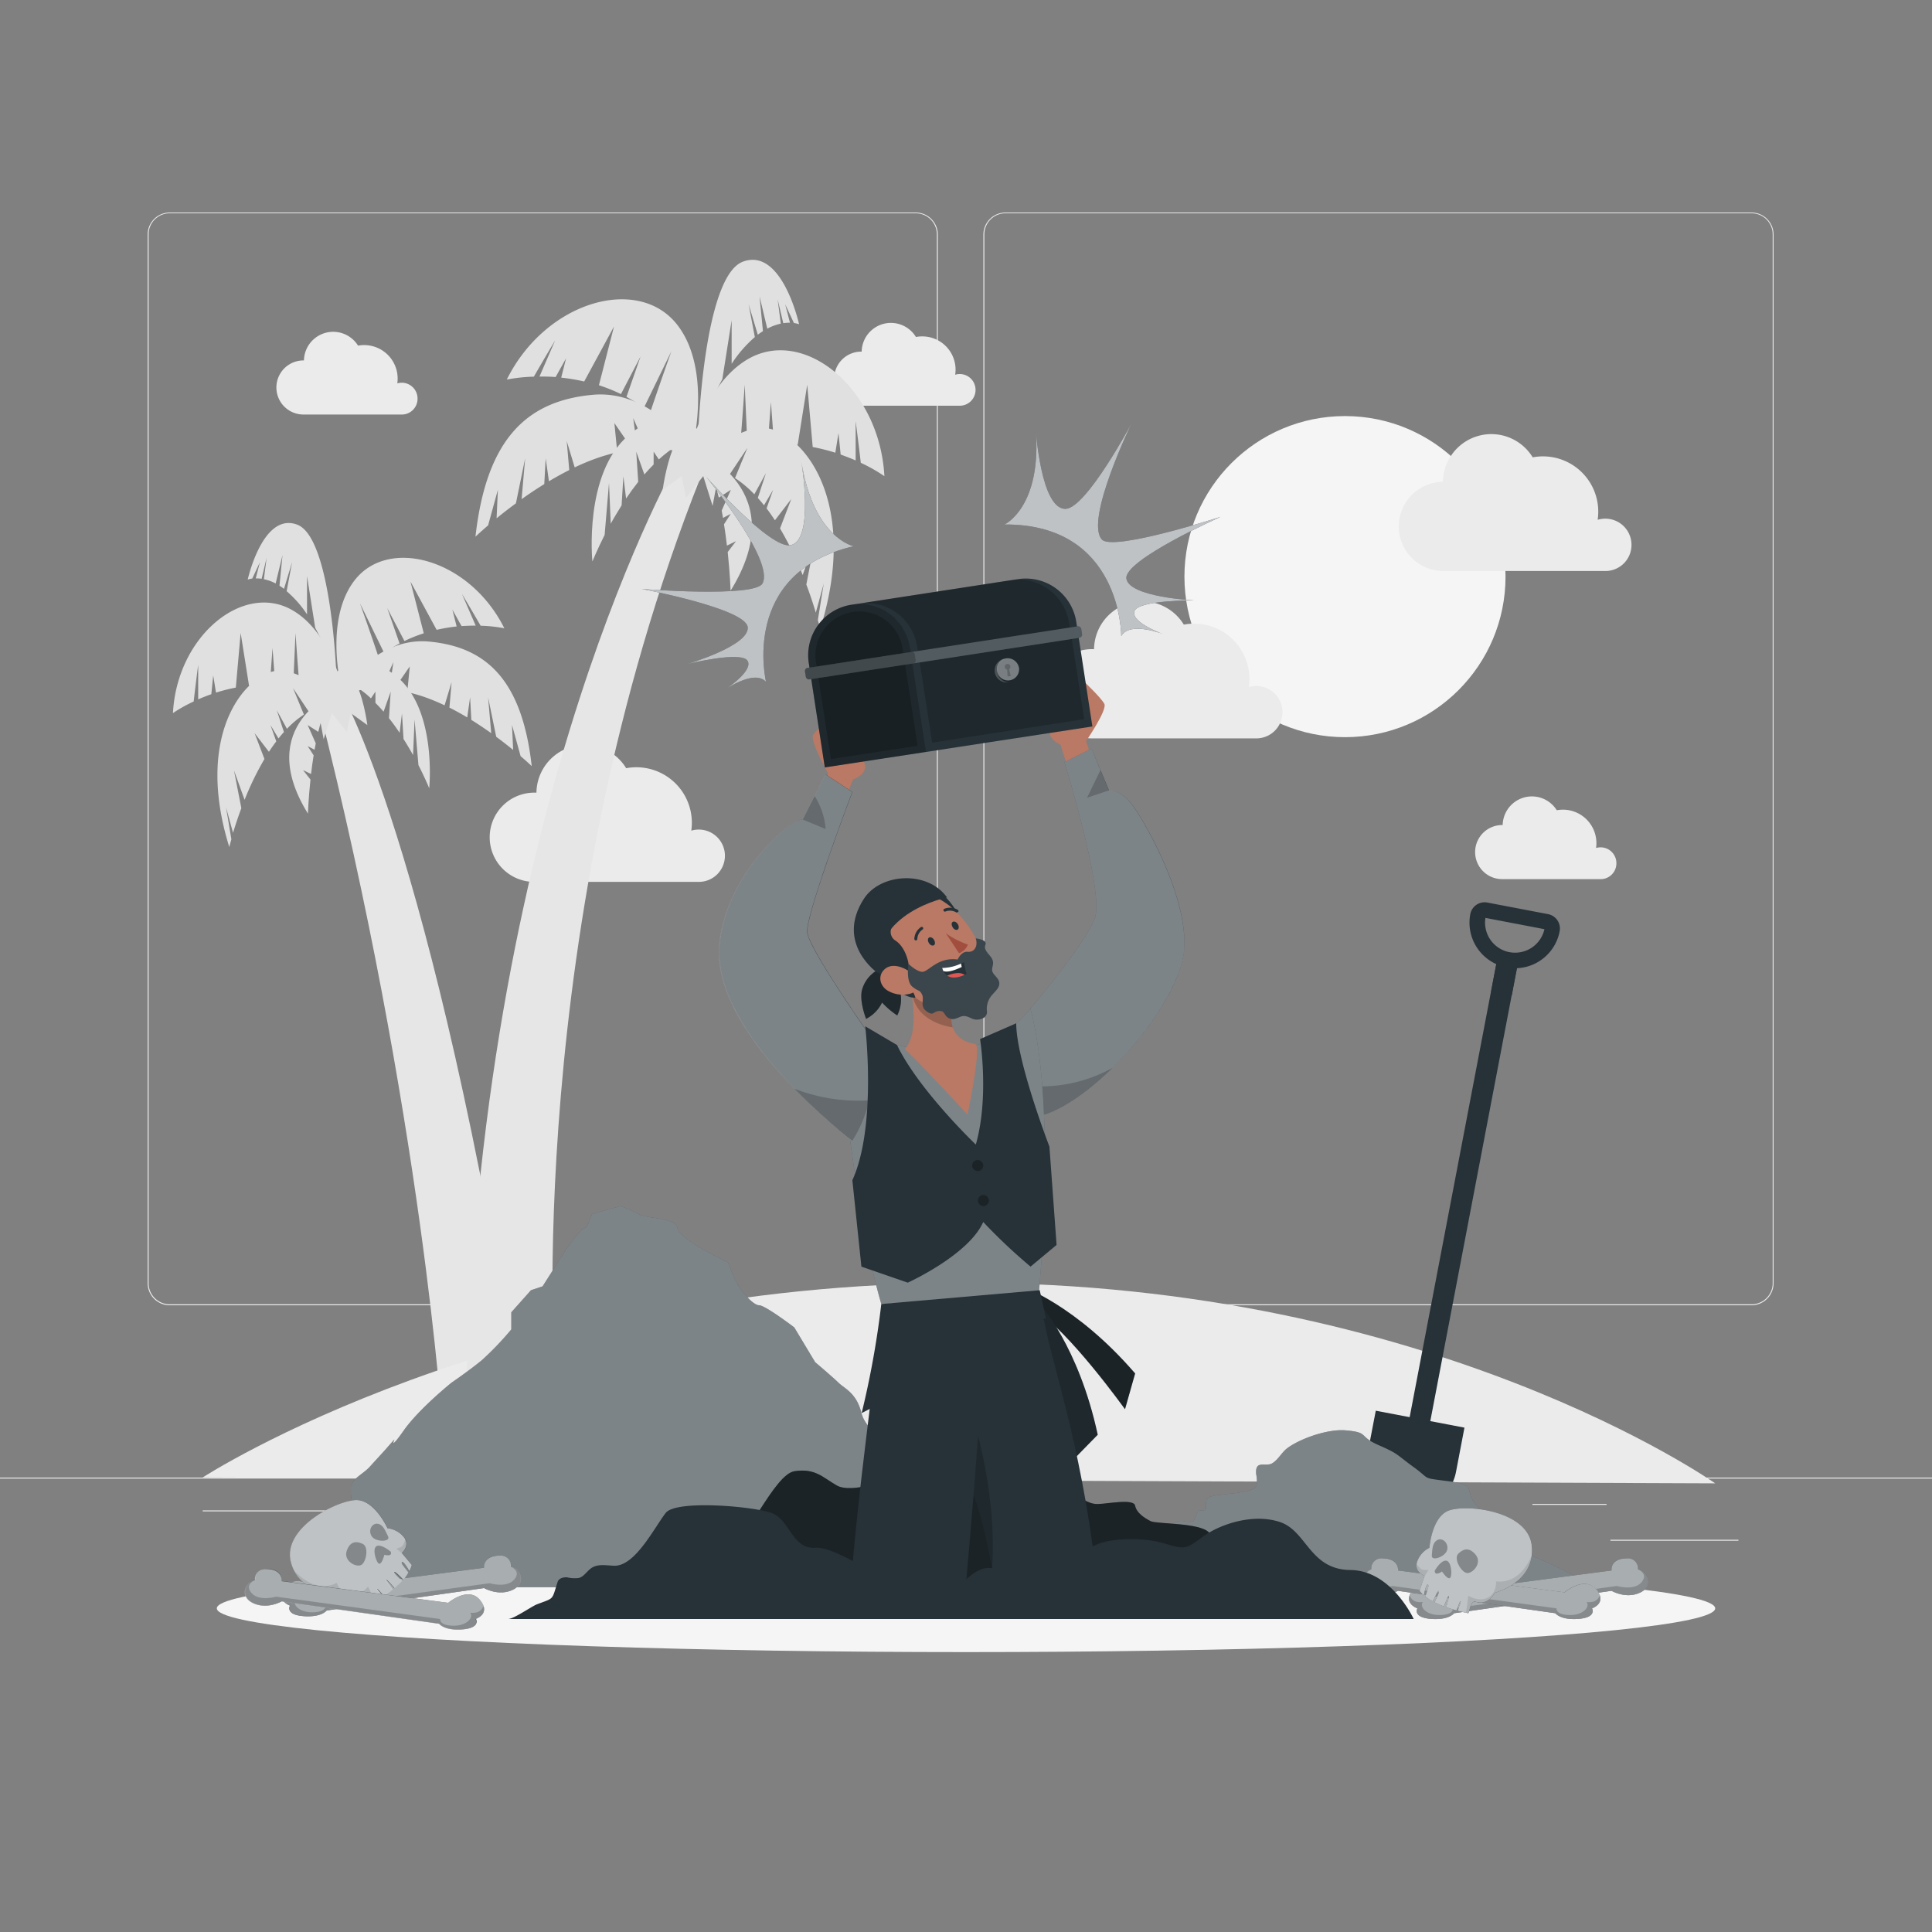 <svg xmlns="http://www.w3.org/2000/svg" viewBox="0 0 500 500"><rect x="0" y="0" width="500" height="500" fill="#808080" stroke="none"/><g id="freepik--background-complete--inject-2"><rect y="382.4" width="500" height="0.25" style="fill:#ebebeb"></rect><rect x="416.78" y="398.49" width="33.12" height="0.25" style="fill:#ebebeb"></rect><rect x="322.53" y="401.21" width="8.69" height="0.25" style="fill:#ebebeb"></rect><rect x="396.59" y="389.21" width="19.19" height="0.25" style="fill:#ebebeb"></rect><rect x="52.46" y="390.89" width="43.19" height="0.25" style="fill:#ebebeb"></rect><rect x="104.56" y="390.89" width="6.33" height="0.25" style="fill:#ebebeb"></rect><rect x="131.47" y="395.11" width="93.68" height="0.25" style="fill:#ebebeb"></rect><path d="M237,337.8H43.91a5.71,5.71,0,0,1-5.7-5.71V60.66A5.71,5.71,0,0,1,43.91,55H237a5.71,5.71,0,0,1,5.71,5.71V332.09A5.71,5.71,0,0,1,237,337.8ZM43.91,55.2a5.46,5.46,0,0,0-5.45,5.46V332.09a5.46,5.46,0,0,0,5.45,5.46H237a5.47,5.47,0,0,0,5.46-5.46V60.66A5.47,5.47,0,0,0,237,55.2Z" style="fill:#ebebeb"></path><path d="M453.31,337.8H260.21a5.72,5.72,0,0,1-5.71-5.71V60.66A5.72,5.72,0,0,1,260.21,55h193.1A5.71,5.71,0,0,1,459,60.66V332.09A5.71,5.71,0,0,1,453.31,337.8ZM260.21,55.2a5.47,5.47,0,0,0-5.46,5.46V332.09a5.47,5.47,0,0,0,5.46,5.46h193.1a5.47,5.47,0,0,0,5.46-5.46V60.66a5.47,5.47,0,0,0-5.46-5.46Z" style="fill:#ebebeb"></path><circle cx="348.08" cy="149.23" r="41.55" style="fill:#f5f5f5"></circle><path d="M422.23,141a6.77,6.77,0,0,0-6.76-6.77,7,7,0,0,0-2,.29,14.3,14.3,0,0,0-16.81-16.16,12.53,12.53,0,0,0-23.23,6.33h-.21a11.55,11.55,0,0,0,0,23.09h42.39A6.76,6.76,0,0,0,422.23,141Z" style="fill:#ebebeb"></path><path d="M331.9,184.29a6.77,6.77,0,0,0-6.77-6.76,6.84,6.84,0,0,0-1.94.28,14.31,14.31,0,0,0-16.82-16.16A12.53,12.53,0,0,0,283.14,168h-.2a11.55,11.55,0,1,0,0,23.09h42.38A6.76,6.76,0,0,0,331.9,184.29Z" style="fill:#ebebeb"></path><path d="M187.61,221.45a6.77,6.77,0,0,0-6.77-6.76,7,7,0,0,0-1.94.28,14.11,14.11,0,0,0,.15-2.07,14.36,14.36,0,0,0-17-14.09,12.52,12.52,0,0,0-23.22,6.33h-.21a11.55,11.55,0,1,0,0,23.09H181A6.76,6.76,0,0,0,187.61,221.45Z" style="fill:#ebebeb"></path><path d="M418.32,223.38a4.09,4.09,0,0,0-4.09-4.09,4.14,4.14,0,0,0-1.17.17,8.67,8.67,0,0,0-8.57-9.92,9.33,9.33,0,0,0-1.6.15,7.57,7.57,0,0,0-14,3.83h-.13a7,7,0,0,0,0,14h25.62A4.08,4.08,0,0,0,418.32,223.38Z" style="fill:#ebebeb"></path><path d="M252.47,100.89a4.09,4.09,0,0,0-4.09-4.09,4.21,4.21,0,0,0-1.18.18,8.61,8.61,0,0,0-8.56-9.92,8.43,8.43,0,0,0-1.6.15A7.57,7.57,0,0,0,223,91h-.12a7,7,0,1,0,0,14h25.61A4.09,4.09,0,0,0,252.47,100.89Z" style="fill:#ebebeb"></path><path d="M108.06,103.14A4.09,4.09,0,0,0,104,99.05a4.16,4.16,0,0,0-1.18.17,8.66,8.66,0,0,0-8.57-9.91,9.22,9.22,0,0,0-1.59.14,7.57,7.57,0,0,0-14,3.83h-.13a7,7,0,0,0,0,14h25.62A4.08,4.08,0,0,0,108.06,103.14Z" style="fill:#ebebeb"></path><path d="M114.58,370.19s-5.24-81.51-32.18-187.67l5.46-4.13s23.63,38.36,47.33,187Z" style="fill:#e6e6e6"></path><path d="M443.89,383.89S370.44,332,250.13,332,52.46,382.36,52.46,382.36Z" style="fill:#ebebeb"></path><path d="M75.46,157.8c-12.67-7.06-29.67,6.86-30.7,26.75a37.23,37.23,0,0,1,5.36-3c.58-5,1.17-9.49,1.17-9.49V181c1-.45,2.17-.91,3.4-1.34l.49-4.86.72,4.45a44.13,44.13,0,0,1,5.13-1.3l1.25-14.14,2.17,13.65a36.64,36.64,0,0,1,5.38-.15l.7-9.61.71,9.7a34.65,34.65,0,0,1,4.61.72l.63-14.31s.53,8,1.11,14.74a37.33,37.33,0,0,1,12.18,6v-1.76S87,164.24,75.46,157.8Z" style="fill:#e0e0e0"></path><path d="M91.72,150.25c8.82-11.5,29.94-5.5,38.8,12.35a37.38,37.38,0,0,0-6.13-.66c-2.53-4.38-4.84-8.24-4.84-8.24l3.56,8.21q-1.71,0-3.66.12l-2.38-4.26,1.11,4.36A44.08,44.08,0,0,0,113,163l-6.77-12.49,3.44,13.39a37,37,0,0,0-5,2l-4.46-8.55,3.2,9.19A33.59,33.59,0,0,0,99.42,169l-6.27-12.88s2.69,7.53,4.84,14a37.16,37.16,0,0,0-8.78,10.37l-.69-1.61S83.66,160.76,91.72,150.25Z" style="fill:#e0e0e0"></path><path d="M102.83,175.23c-10.31-8.7-17,0-17,0A21.11,21.11,0,0,1,96,180.74L97.16,179v2.91c.72.72,1.43,1.48,2.11,2.27l1.84-5.18-.45,6.86c1,1.24,1.9,2.51,2.76,3.79l.61-5,.4,6.6c.91,1.43,1.74,2.84,2.47,4.17l.39-9.21,1,11.8c1.81,3.53,2.79,6,2.79,6S113.14,183.94,102.83,175.23Z" style="fill:#e0e0e0"></path><path d="M78.43,199.31l2.07,1c.18-1.54.4-3.18.67-4.83l-1.54-2.38,1.78.93c.1-.55.2-1.1.31-1.65l-2.09-4.73,2.74,1.75C83.45,184.92,85,181,87.07,179c0,0-21.58,8.65-7.38,31.56,0,0,.13-3.8.66-8.81Z" style="fill:#e0e0e0"></path><path d="M98.74,178.27l3.06-6.91-1,7,1.09.11,4.16-6-.65,6.65a40.47,40.47,0,0,1,4.72,1.36,51.55,51.55,0,0,1,4.94,2.06l1.81-6-.56,6.59c1.58.79,3.12,1.65,4.61,2.54l.74-5.21.32,5.85c1.82,1.13,3.55,2.3,5.15,3.44l-.81-9.29,2.1,10.22c1.64,1.21,3.12,2.37,4.38,3.4l-.29-6.46,2.22,8.07c1.83,1.57,2.88,2.58,2.88,2.58-2.52-22.52-11.92-30.86-26.58-32.23s-24,14.42-24,14.42S91.36,178.06,98.74,178.27Z" style="fill:#e0e0e0"></path><path d="M58.5,208.92l1.81,6.63c.52-1.71,1.23-3.92,2.15-6.39l-1.9-9.76L63.3,207a75.75,75.75,0,0,1,5.14-10.57l-2.55-6.69,3.71,4.83c.6-.93,1.24-1.83,1.9-2.7L70,187.65l2.07,3.46c.46-.57.92-1.12,1.41-1.66l-1.84-5.63,2.62,4.8a25.29,25.29,0,0,1,4.39-3.69l-2.81-6.84,4.07,6.09a16.11,16.11,0,0,1,7.15-2A24.3,24.3,0,0,0,74,173.63c-8.24-1.83-24.51,14-14.66,45.59,0,0,.18-.74.54-2Z" style="fill:#e0e0e0"></path><path d="M67.26,145.51l-1.07,4.18a9.49,9.49,0,0,1,1.52.1L69,144.36l-.71,5.54A11.47,11.47,0,0,1,71.34,151l1.77-7.34-.78,7.91c.38.25.77.52,1.17.82l2.09-6.92L74.18,153A28.55,28.55,0,0,1,79.46,159v-9.92l2.11,13.39a80.81,80.81,0,0,1,5.5,12.72s-1.19-36-10.13-39.4S64.11,150,64.11,150a5.28,5.28,0,0,1,1.17-.27Z" style="fill:#e0e0e0"></path><path d="M82.49,184.55l1.27,6.75,2.12-6.75,3.89,4.88,1-4.88,4.3,3.1S94,179,91.1,175.23,80.69,174.8,82.49,184.55Z" style="fill:#e0e0e0"></path><path d="M143.55,356.32s-8.36-116.48,37.84-233l-5.57-5s-50.57,87-55.14,239.57Z" style="fill:#e6e6e6"></path><path d="M193.88,92.76c14.43-8,33.79,7.81,35,30.47a42.44,42.44,0,0,0-6.11-3.46c-.66-5.73-1.33-10.8-1.33-10.8v10.19c-1.18-.52-2.47-1-3.88-1.53L217,112.1l-.82,5.06a50.46,50.46,0,0,0-5.85-1.47l-1.42-16.12-2.47,15.56a41.31,41.31,0,0,0-6.13-.17l-.8-10.95-.81,11a41.34,41.34,0,0,0-5.25.82l-.72-16.3s-.6,9.1-1.26,16.8a42.66,42.66,0,0,0-13.88,6.86v-2S180.71,100.1,193.88,92.76Z" style="fill:#e0e0e0"></path><path d="M175.36,84.17c-10.05-13.11-34.12-6.27-44.2,14.06a42.9,42.9,0,0,1,7-.75c2.88-5,5.51-9.39,5.51-9.39l-4.05,9.36c1.29,0,2.68,0,4.17.13l2.71-4.85-1.26,5a51,51,0,0,1,5.95,1l7.71-14.22L155,99.7a44.06,44.06,0,0,1,5.7,2.29l5.08-9.74-3.65,10.47a37.84,37.84,0,0,1,4.5,2.84l7.13-14.67s-3.06,8.58-5.51,15.9a42.71,42.71,0,0,1,10,11.82l.79-1.83S184.53,96.14,175.36,84.17Z" style="fill:#e0e0e0"></path><path d="M162.7,112.62c11.74-9.91,19.31,0,19.31,0-4.2.77-8.06,3.14-11.51,6.28l-1.34-2v3.31q-1.24,1.24-2.4,2.58l-2.1-5.89.51,7.81c-1.12,1.41-2.17,2.86-3.14,4.31l-.7-5.75-.46,7.52c-1,1.63-2,3.24-2.81,4.75L157.61,125l-1.13,13.43c-2,4-3.17,6.88-3.17,6.88S151,122.54,162.7,112.62Z" style="fill:#e0e0e0"></path><path d="M190.49,140.05l-2.36,1.15c-.21-1.77-.45-3.63-.76-5.52l1.75-2.7-2,1.05c-.11-.63-.23-1.25-.35-1.88l2.37-5.38-3.11,2c-1.24-5.1-3-9.63-5.36-11.9,0,0,24.58,9.85,8.41,36,0,0-.15-4.33-.75-10Z" style="fill:#e0e0e0"></path><path d="M167.35,116.08l-3.48-7.87,1.09,8c-.4,0-.82.08-1.23.13L159,109.49l.75,7.57a47.06,47.06,0,0,0-5.38,1.55,58.44,58.44,0,0,0-5.64,2.35l-2.06-6.81.65,7.5c-1.8.91-3.56,1.89-5.25,2.9l-.85-5.94-.36,6.67c-2.08,1.29-4.05,2.61-5.87,3.91l.92-10.58-2.39,11.65c-1.87,1.37-3.55,2.69-5,3.87l.33-7.36-2.53,9.2c-2.08,1.78-3.27,2.93-3.27,2.93,2.87-25.65,13.57-35.15,30.27-36.72s27.34,16.43,27.34,16.43S175.76,115.85,167.35,116.08Z" style="fill:#e0e0e0"></path><path d="M213.19,151l-2.06,7.55c-.59-2-1.4-4.47-2.45-7.28l2.16-11.12-3.11,8.67a86.41,86.41,0,0,0-5.86-12.06l2.91-7.61-4.23,5.5c-.69-1.05-1.41-2.09-2.16-3.08l1.69-4.8-2.36,4c-.51-.66-1.05-1.29-1.6-1.9l2.1-6.41-3,5.46a29,29,0,0,0-5-4.2l3.2-7.8-4.64,6.95a18.22,18.22,0,0,0-8.14-2.33s5.54-7.61,14.93-9.69,27.92,15.94,16.7,51.94c0,0-.2-.86-.61-2.32Z" style="fill:#e0e0e0"></path><path d="M203.21,78.76l1.23,4.76a11,11,0,0,0-1.73.12l-1.46-6.18.82,6.3a13.35,13.35,0,0,0-3.5,1.3l-2-8.36.88,9a16.22,16.22,0,0,0-1.33.93l-2.38-7.89,1.61,8.5a32.11,32.11,0,0,0-6,6.92V82.87l-2.41,15.26a92.32,92.32,0,0,0-6.26,14.49s1.36-41,11.54-44.88S206.8,83.92,206.8,83.92a6,6,0,0,0-1.33-.32Z" style="fill:#e0e0e0"></path><path d="M185.86,123.23l-1.44,7.69L182,123.23l-4.44,5.56-1.17-5.56-4.89,3.54s1.28-9.84,4.55-14.15S187.92,112.13,185.86,123.23Z" style="fill:#e0e0e0"></path></g><g id="freepik--Shadow--inject-2"><ellipse id="freepik--path--inject-2" cx="250" cy="416.24" rx="193.89" ry="11.32" style="fill:#f5f5f5"></ellipse></g><g id="freepik--Sand--inject-2"><rect x="315.83" y="307.89" width="125.02" height="5.44" transform="translate(2.21 623.9) rotate(-79.18)" style="fill:#263238"></rect><path d="M363.13,390.2h0a11.67,11.67,0,0,1-9.28-13.65l2.2-11.46L379,369.47l-2.19,11.46A11.67,11.67,0,0,1,363.13,390.2Z" style="fill:#263238"></path><path d="M403.64,241a3.78,3.78,0,0,0-3-4.42l-15.71-3a3.77,3.77,0,0,0-4.42,3,11.77,11.77,0,0,0,6.74,12.94l-1.35,7.05,5.35,1,1.34-7A11.77,11.77,0,0,0,403.64,241Zm-13,5.42a7.78,7.78,0,0,1-6.21-8.87l15.27,2.92A7.79,7.79,0,0,1,390.61,246.41Z" style="fill:#263238"></path><path d="M322.53,410.78h90.54s-15.43-8.34-18.2-8.52-4.35-1.41-6.33-3.77-2.77-5.06-6.33-8.85.39-5.29-7.12-6.27-4.62-.35-9.23-3.68-3.69-3.33-9.1-5.7-2.24-3.28-8.57-3.82c-4.37-.37-11.29,1.94-14.87,4.49-1.6,1.14-2.41,3-4,4-1.76,1.12-4.52-1-4.23,2.8a9.48,9.48,0,0,1,.13,2.95c-.51,2.14-9.32,2.14-11.55,2.81a2.12,2.12,0,0,0-1.35.81c-.51.91.26,2.52-.73,2.86-.31.1-.65,0-1,0-1.2.22-.88,2.36-2,2.85s-2.41-.5-3.65,0c-1,.36-1.28,1.65-2.11,2.15-1.44.89-2.95,1.54-4.38,2.47-2.48,1.63-4.63,3.62-7.29,5.05l-7.12,1.95-5,1.76Z" style="fill:#263238"></path><path d="M322.53,410.78h90.54s-15.43-8.34-18.2-8.52-4.35-1.41-6.33-3.77-2.77-5.06-6.33-8.85.39-5.29-7.12-6.27-4.62-.35-9.23-3.68-3.69-3.33-9.1-5.7-2.24-3.28-8.57-3.82c-4.37-.37-11.29,1.94-14.87,4.49-1.6,1.14-2.41,3-4,4-1.76,1.12-4.52-1-4.23,2.8a9.48,9.48,0,0,1,.13,2.95c-.51,2.14-9.32,2.14-11.55,2.81a2.12,2.12,0,0,0-1.35.81c-.51.91.26,2.52-.73,2.86-.31.1-.65,0-1,0-1.2.22-.88,2.36-2,2.85s-2.41-.5-3.65,0c-1,.36-1.28,1.65-2.11,2.15-1.44.89-2.95,1.54-4.38,2.47-2.48,1.63-4.63,3.62-7.29,5.05l-7.12,1.95-5,1.76Z" style="fill:#fff;opacity:0.4;isolation:isolate"></path><path d="M417.07,406.44l-43.13,5.66s-5.14-4.35-8.17-.79,1.05,4.93,1.05,4.93-1.31,2.33,3.43,2.72,6.07-1.46,6.07-1.46l40.75-5.8s3.82,2.24,7.51.4,1.45-5.81-.66-5.94a2.63,2.63,0,0,0-2.9-2.86C417.86,403.26,416.93,405,417.07,406.44Z" style="fill:#263238"></path><path d="M366.82,416.24s-1.32,2.33,3.43,2.72,6.07-1.46,6.07-1.46l40.75-5.8s3.82,2.25,7.52.4,1.44-5.8-.67-5.94a2.63,2.63,0,0,0-2.9-2.86c-3.17,0-4.08,1.7-3.95,3.14l-43.13,5.66s-5.13-4.35-8.18-.79a4.85,4.85,0,0,0-.94,1.55C363.94,415.28,366.82,416.24,366.82,416.24Z" style="fill:#fff;opacity:0.6;isolation:isolate"></path><path d="M366.82,416.24s-1.32,2.33,3.43,2.72,6.07-1.46,6.07-1.46l40.75-5.8s3.82,2.25,7.52.4,1.44-5.8-.67-5.94c0,0,2.83,1.13.86,3.37s-6.32.92-6.32.92L376,416.24s.33,1.66-3.32,1.73-5.38-2.18-4.45-3.37c0,0-2.71.51-3.39-1.74C363.94,415.28,366.82,416.24,366.82,416.24Z" style="opacity:0.2;isolation:isolate"></path><path d="M361.77,406.44l43.12,5.66s5.14-4.35,8.18-.79-1.06,4.93-1.06,4.93,1.32,2.33-3.43,2.72-6.06-1.46-6.06-1.46l-40.75-5.8s-3.82,2.25-7.52.4-1.45-5.8.66-5.94a2.63,2.63,0,0,1,2.9-2.86C361,403.26,361.9,405,361.77,406.44Z" style="fill:#263238"></path><path d="M412,416.24s1.32,2.33-3.43,2.72-6.06-1.46-6.06-1.46l-40.75-5.8s-3.82,2.25-7.52.4-1.45-5.8.66-5.94a2.63,2.63,0,0,1,2.9-2.86c3.17,0,4.09,1.7,4,3.14l43.12,5.66s5.14-4.35,8.18-.79a4.9,4.9,0,0,1,.95,1.55C414.89,415.28,412,416.24,412,416.24Z" style="fill:#fff;opacity:0.6;isolation:isolate"></path><path d="M412,416.24s1.32,2.33-3.43,2.72-6.06-1.46-6.06-1.46l-40.75-5.8s-3.82,2.25-7.52.4-1.45-5.8.66-5.94c0,0-2.83,1.13-.86,3.37s6.33.92,6.33.92l42.47,5.79s-.32,1.66,3.33,1.73,5.37-2.18,4.45-3.37c0,0,2.7.51,3.39-1.74C414.89,415.28,412,416.24,412,416.24Z" style="opacity:0.2;isolation:isolate"></path><path d="M396.45,400.2c-.81-9.44-17.61-11.06-21.79-9.15s-4.71,9.52-4.71,9.52a6.18,6.18,0,0,0-3.18,3.59c-.88,2.62,1.9,3.66,1.9,3.66l-1.28,3.83a6.38,6.38,0,0,0,1.14,1.26c.13-.84.5-3,1-2.79s-.37,2-.63,3.09a13.6,13.6,0,0,0,1.93,1.24c.53-1.07,1.27-2.83,1.54-2.69s-.69,1.87-1.09,2.92a26,26,0,0,0,2.42,1.05c.41-1,1-2.77,1.23-2.7s-.4,1.84-.62,2.92c.92.33,1.83.6,2.65.83.39-.95.87-2.43,1.05-2.37s-.5,1.57-.73,2.46c1.2.32,2.19.53,2.72.63.46-.88.65-3.51,2.06-2.92,3.26.88,4.76-2.37,4.76-2.37S397.26,409.65,396.45,400.2Z" style="fill:#263238"></path><path d="M386.81,412.21s-1.51,3.25-4.76,2.37c-1.41-.59-1.6,2-2.06,2.92l-.6-.12c-.55-.13-1.27-.29-2.12-.51.23-.9.92-2.4.73-2.46s-.66,1.43-1.05,2.37c-.82-.23-1.73-.5-2.65-.83.22-1.08.84-2.84.63-2.91s-.83,1.7-1.24,2.69a24.88,24.88,0,0,1-2.42-1.05c.4-1,1.36-2.78,1.09-2.92s-1,1.62-1.54,2.69a14.19,14.19,0,0,1-1.93-1.24c.26-1.09,1.12-2.93.63-3.1s-.86,2-1,2.79a6.58,6.58,0,0,1-1.14-1.24l1.29-3.84s-2.36-.87-2.05-3.06a2.73,2.73,0,0,1,.14-.6,6.22,6.22,0,0,1,3.18-3.59s.53-7.61,4.71-9.52,21-.29,21.79,9.15a11.19,11.19,0,0,1-.05,2.47h0C395.4,410.1,386.81,412.21,386.81,412.21Z" style="fill:#fff;opacity:0.7;isolation:isolate"></path><path d="M371.3,406.51s1.57-2.82,3-2.61,1.61,4.24.89,4.52-2-1.72-2-1.72S371.3,408.07,371.3,406.51Z" style="opacity:0.3;isolation:isolate"></path><path d="M377.39,402.11c1-1,2.59-2,4.46.19s-.75,5-2.23,4.79S376.14,403.38,377.39,402.11Z" style="opacity:0.3;isolation:isolate"></path><path d="M371.9,398.6c1.26-.78,3,.57,2.65,2.42s-4.14,3.17-4,1.56S370.66,399.36,371.9,398.6Z" style="opacity:0.3;isolation:isolate"></path><path d="M386.81,412.21s-1.51,3.25-4.76,2.37c-1.41-.59-1.6,2-2.06,2.92l-.6-.12c.34-1.88.6-4.42.6-4.42s2.55,1.72,5,.53,2.2-4.22,2.2-4.22c5,.54,7.8-3.43,9.17-6.6C395.4,410.1,386.81,412.21,386.81,412.21Z" style="opacity:0.1;isolation:isolate"></path><path d="M368.58,408.11l.1-.29s-2.36-.87-2.05-3.06c.52.77,1.2,1.53,1.82,1.53h1.26S369.19,407.05,368.58,408.11Z" style="opacity:0.1;isolation:isolate"></path><path d="M226.37,410.78H80.1S80,397,85.77,394,91,387.13,91,384.89s2.89-3.32,4.61-5.2l3.83-4.19,2.64-3s-1.46,3.22,2.44-2.33,12.33-12.33,12.33-12.33,4.75-3.24,7.91-5.87a79,79,0,0,0,7.57-7.92v-4.43l5.09-5.71,3-1,6-9.44s3.69-5.34,4.75-5.56,2-3.68,2-3.68l7.44-2.11a48.22,48.22,0,0,1,4.75,2.11c2.63,1.34,9.49.74,10,3.68s13,8.74,13,8.74,1.23,3.21,2.29,5.3,4.22,5.85,5.8,5.85,9.1,5.73,9.1,5.73l5.41,9s4.52,3.83,6.08,5.35,4.65,2.63,5.91,7.86S234.18,377,234.18,377a11.6,11.6,0,0,0,3.29,4.74c2.32,1.88,9.53,6.85,9.53,6.85l4.94,7,2.56,5,5.55,6.31,4.37,1.77,2.27,2.11Z" style="fill:#263238"></path><path d="M226.37,410.78H80.1S80,397,85.77,394,91,387.13,91,384.89s2.89-3.32,4.61-5.2l3.83-4.19,2.64-3s-1.46,3.22,2.44-2.33,12.33-12.33,12.33-12.33,4.75-3.24,7.91-5.87a79,79,0,0,0,7.57-7.92v-4.43l5.09-5.71,3-1,6-9.44s3.69-5.34,4.75-5.56,2-3.68,2-3.68l7.44-2.11a48.22,48.22,0,0,1,4.75,2.11c2.63,1.34,9.49.74,10,3.68s13,8.74,13,8.74,1.23,3.21,2.29,5.3,4.22,5.85,5.8,5.85,9.1,5.73,9.1,5.73l5.41,9s4.52,3.83,6.08,5.35,4.65,2.63,5.91,7.86S234.18,377,234.18,377a11.6,11.6,0,0,0,3.29,4.74c2.32,1.88,9.53,6.85,9.53,6.85l4.94,7,2.56,5,5.55,6.31,4.37,1.77,2.27,2.11Z" style="fill:#fff;opacity:0.4;isolation:isolate"></path><path d="M125.33,405.72l-43.12,5.67s-5.14-4.36-8.17-.8,1,4.93,1,4.93-1.32,2.34,3.43,2.73,6.07-1.46,6.07-1.46l40.74-5.8s3.83,2.24,7.52.4,1.45-5.81-.66-5.94a2.63,2.63,0,0,0-2.9-2.86C126.13,402.55,125.2,404.28,125.33,405.72Z" style="fill:#263238"></path><path d="M75.09,415.53s-1.32,2.33,3.43,2.72,6.06-1.46,6.06-1.46l40.75-5.8s3.82,2.25,7.52.4,1.45-5.8-.66-5.94a2.63,2.63,0,0,0-2.9-2.86c-3.17,0-4.09,1.7-4,3.14l-43.12,5.66S77.07,407,74,410.6a4.9,4.9,0,0,0-1,1.55C72.21,414.57,75.09,415.53,75.09,415.53Z" style="fill:#fff;opacity:0.6;isolation:isolate"></path><path d="M75.09,415.53s-1.32,2.33,3.43,2.72,6.06-1.46,6.06-1.46l40.75-5.8s3.82,2.25,7.52.4,1.45-5.8-.66-5.94c0,0,2.83,1.13.86,3.37s-6.33.92-6.33.92l-42.47,5.79s.32,1.66-3.33,1.73-5.37-2.18-4.45-3.37c0,0-2.7.51-3.39-1.74C72.21,414.57,75.09,415.53,75.09,415.53Z" style="opacity:0.2;isolation:isolate"></path><path d="M75.34,404.37c-2.51-9.15,12.69-16.48,17.28-16.14s7.71,7.3,7.71,7.3a6.25,6.25,0,0,1,4.23,2.27c1.73,2.16-.52,4.09-.52,4.09l2.52,3.16a6.07,6.07,0,0,1-.63,1.57c-.41-.75-1.49-2.6-1.9-2.27s1,1.75,1.66,2.68a14.06,14.06,0,0,1-1.37,1.83c-.87-.82-2.18-2.21-2.38-2s1.3,1.52,2,2.36a23.33,23.33,0,0,1-1.9,1.82c-.73-.78-1.91-2.25-2.09-2.1s1,1.59,1.59,2.52c-.75.63-1.51,1.2-2.2,1.7-.7-.75-1.66-2-1.81-1.86s1,1.29,1.54,2.05c-1,.72-1.87,1.25-2.33,1.54-.74-.67-1.83-3.07-3-2-2.75,1.95-5.28-.58-5.28-.58S77.85,413.51,75.34,404.37Z" style="fill:#263238"></path><path d="M88.54,412.29s2.54,2.53,5.28.58c1.12-1.05,2.21,1.36,3,2,.13-.09.32-.19.52-.33.47-.3,1.09-.71,1.81-1.21-.52-.76-1.69-1.93-1.53-2.05s1.11,1.11,1.8,1.86c.69-.5,1.45-1.07,2.2-1.7-.58-.93-1.77-2.37-1.6-2.52s1.37,1.32,2.1,2.11c.66-.59,1.3-1.19,1.91-1.83-.74-.84-2.24-2.14-2-2.36s1.51,1.17,2.38,2A15.13,15.13,0,0,0,105.7,407c-.62-.94-2.07-2.37-1.67-2.69s1.49,1.54,1.9,2.28a6.3,6.3,0,0,0,.63-1.56L104,401.9s1.91-1.64.86-3.58a2.57,2.57,0,0,0-.34-.52,6.22,6.22,0,0,0-4.22-2.27s-3.13-6.95-7.71-7.3-19.79,7-17.28,16.14a10.51,10.51,0,0,0,.9,2.29h0C79.75,413.29,88.54,412.29,88.54,412.29Z" style="fill:#fff;opacity:0.7;isolation:isolate"></path><path d="M101.12,401.57s-2.45-2.1-3.68-1.42,0,4.53.73,4.55,1.31-2.32,1.31-2.32S101.66,403,101.12,401.57Z" style="opacity:0.3;isolation:isolate"></path><path d="M93.88,399.56c-1.32-.61-3.13-1-4.12,1.71s2.45,4.48,3.75,3.73S95.49,400.31,93.88,399.56Z" style="opacity:0.3;isolation:isolate"></path><path d="M97.81,394.36c-1.45-.29-2.63,1.58-1.64,3.19s5,1.54,4.27.09S99.24,394.65,97.81,394.36Z" style="opacity:0.3;isolation:isolate"></path><path d="M88.54,412.29s2.54,2.53,5.28.58c1.12-1.05,2.21,1.36,3,2,.13-.09.32-.19.52-.33-1-1.64-2.1-3.94-2.1-3.94s-1.79,2.5-4.53,2.24-3.53-3.19-3.53-3.19c-4.55,2.25-8.5-.52-10.88-3C79.75,413.29,88.54,412.29,88.54,412.29Z" style="opacity:0.1;isolation:isolate"></path><path d="M104.22,402.14l-.19-.24s1.91-1.64.86-3.58c-.22.9-.59,1.85-1.18,2.06l-1.17.43S103.29,401.35,104.22,402.14Z" style="opacity:0.1;isolation:isolate"></path><path d="M72.84,409.15,116,414.81s5.14-4.35,8.17-.79-1,4.93-1,4.93,1.32,2.33-3.43,2.72-6.07-1.46-6.07-1.46l-40.74-5.8s-3.83,2.24-7.52.4-1.45-5.81.66-5.94a2.63,2.63,0,0,1,2.9-2.86C72.05,406,73,407.7,72.84,409.15Z" style="fill:#263238"></path><path d="M123.08,419s1.32,2.33-3.43,2.72-6.06-1.46-6.06-1.46l-40.75-5.8s-3.82,2.25-7.52.4-1.45-5.8.66-5.94a2.63,2.63,0,0,1,2.9-2.86c3.17,0,4.09,1.7,4,3.14L116,414.81s5.14-4.35,8.18-.79a4.9,4.9,0,0,1,1,1.55C126,418,123.08,419,123.08,419Z" style="fill:#fff;opacity:0.6;isolation:isolate"></path><path d="M123.08,419s1.32,2.33-3.43,2.72-6.06-1.46-6.06-1.46l-40.75-5.8s-3.82,2.25-7.52.4-1.45-5.8.66-5.94c0,0-2.83,1.13-.86,3.37s6.33.92,6.33.92L113.92,419s-.32,1.66,3.33,1.73,5.37-2.18,4.45-3.37c0,0,2.7.51,3.39-1.74C126,418,123.08,419,123.08,419Z" style="opacity:0.2;isolation:isolate"></path></g><g id="freepik--Character--inject-2"><g id="freepik--group--inject-2"><path d="M188.63,400c4.22,0,11.61-18.46,17-19.26s7.25,1.59,10.94,3.7,13.45-1.11,19-3.85,12.33-6.72,17.51-2.89,7.55,6.47,9.39,7.26,3.43.8,6.33.8,5-1.59,7.8,0,4.86,3.53,7.5,3.48,9.31-1.46,9.67.43,2.46,3.21,4,4,12.83.36,15.12,2.95,12.15,5.93,13.94,9,9.71,8.25,9.71,8.25-109.55,2.32-130.34,2.4S188.63,400,188.63,400Z" style="fill:#263238"></path><path d="M188.63,400c4.22,0,11.61-18.46,17-19.26s7.25,1.59,10.94,3.7,13.45-1.11,19-3.85,12.33-6.72,17.51-2.89,7.55,6.47,9.39,7.26,3.43.8,6.33.8,5-1.59,7.8,0,4.86,3.53,7.5,3.48,9.31-1.46,9.67.43,2.46,3.21,4,4,12.83.36,15.12,2.95,12.15,5.93,13.94,9,9.71,8.25,9.71,8.25-109.55,2.32-130.34,2.4S188.63,400,188.63,400Z" style="opacity:0.3;isolation:isolate"></path><path d="M264.42,332.91s14,4.75,29.35,22.54l-2.62,9.25S276.33,344,267.72,339Z" style="fill:#263238"></path><path d="M264.42,332.91s14,4.75,29.35,22.54l-2.62,9.25S276.33,344,267.72,339Z" style="opacity:0.3;isolation:isolate"></path><path d="M269.09,337.48s10.06,10.88,15,33.83l-6.73,6.88s-3.11-25.28-8.28-33.78Z" style="fill:#263238"></path><path d="M269.09,337.48s10.06,10.88,15,33.83l-6.73,6.88s-3.11-25.28-8.28-33.78Z" style="opacity:0.2;isolation:isolate"></path><path d="M278,203.9l-3.56-11.21s-2.46-.91-2.85-3.11S280.14,176,280.14,176s4.88,4.59,5.67,6.17-4.74,9.63-4.74,9.63l2.5,7.47Z" style="fill:#b97964"></path><path d="M266.69,261s14-16.39,16.62-23.24-7.83-40.51-7.83-40.51l7-3.52L287,204.56s2.9-.26,5.8,3.43,14.24,22.87,13.72,37-22.42,39.48-36.93,43.69Z" style="fill:#263238"></path><path d="M306.52,245c-.33,8.71-8.76,21.68-18.59,31.34-6.12,6-12.78,10.74-18.34,12.35l-.79-7.55L266.69,261s14-16.39,16.62-23.24-7.83-40.51-7.83-40.51l7-3.52,2.29,5.53,2.19,5.28s2.9-.26,5.8,3.43S307,230.86,306.52,245Z" style="fill:#fff;opacity:0.4;isolation:isolate"></path><path d="M287.93,276.35c-6.12,6-12.78,10.74-18.34,12.35l-.79-7.55A38,38,0,0,0,287.93,276.35Z" style="opacity:0.2;isolation:isolate"></path><polygon points="287 204.56 281.33 206.45 284.81 199.28 287 204.56" style="opacity:0.2;isolation:isolate"></polygon><path d="M216.24,212.52l4.55-10.85s2.54-.69,3.12-2.84-7.26-14.32-7.26-14.32-5.28,4.13-6.21,5.64,3.87,10,3.87,10l-3.17,7.22Z" style="fill:#b97964"></path><path d="M249.62,413.84c.8-8.43,1.6-17.79,2.32-26.87,2.6,7,4.61,16.35,6.18,26.87H284.3c-3.23-36.28-11.79-59.49-14.14-72.33L227.28,345c-.06,5.4-5.51,41.6-7.34,68.82Z" style="fill:#263238"></path><path d="M251.94,387a115,115,0,0,1,4.81,18.61c1.2-16.46-3.61-33.93-3.61-33.93Z" style="opacity:0.2;isolation:isolate"></path><path d="M263.46,149.88l-43.09,6.63a13.23,13.23,0,0,0-11.06,15.1l4.15,27,26.17-4,16.92-2.6,26.16-4-4.16-27A13.22,13.22,0,0,0,263.46,149.88Z" style="fill:#263238"></path><path d="M239.63,194.57l-26.17,4-4.15-27a13.23,13.23,0,0,1,11.06-15.1h0a13.24,13.24,0,0,1,15.1,11.07Z" style="opacity:0.2;isolation:isolate"></path><path d="M215.05,196.44l-3.87-25.12a11.34,11.34,0,0,1,22.42-3.45L237.47,193Z" style="opacity:0.2;isolation:isolate"></path><rect x="239.4" y="168.28" width="39.81" height="21.01" transform="translate(-24.2 41.56) rotate(-8.76)" style="opacity:0.2;isolation:isolate"></rect><path d="M276.68,161.23l.47,3-39.34,6.06-.46-3a13.25,13.25,0,0,0-15.1-11.07l39.33-6.06A13.24,13.24,0,0,1,276.68,161.23Z" style="opacity:0.2;isolation:isolate"></path><rect x="208" y="167.47" width="72.35" height="3" rx="0.74" transform="translate(-22.88 39.14) rotate(-8.76)" style="fill:#263238"></rect><path d="M279.81,162.68l.24,1.57a.7.7,0,0,1-.59.8l-70.11,10.8a.69.69,0,0,1-.8-.59l-.25-1.57a.71.71,0,0,1,.59-.81L279,162.08A.71.71,0,0,1,279.81,162.68Z" style="fill:#fff;opacity:0.2;isolation:isolate"></path><path d="M236.73,169.31l.24,1.57a.69.69,0,0,1-.59.8l-27,4.17a.69.69,0,0,1-.8-.59l-.25-1.57a.71.71,0,0,1,.59-.81l27-4.16A.71.71,0,0,1,236.73,169.31Z" style="opacity:0.2;isolation:isolate"></path><path d="M261.07,176.55l-.3.06a3.11,3.11,0,0,1-.95-6.13l.31,0a3.14,3.14,0,0,0,.94,6.1Z" style="fill:#fff;opacity:0.2;isolation:isolate"></path><path d="M263.74,173a2.88,2.88,0,1,1-3.31-2.63A3,3,0,0,1,263.74,173Z" style="fill:#fff;opacity:0.4;isolation:isolate"></path><path d="M261.48,172.48a.72.72,0,1,0-1.42.22.71.71,0,0,0,.59.59l.12,1.79.81-.12-.43-1.77A.7.7,0,0,0,261.48,172.48Z" style="opacity:0.2;isolation:isolate"></path><path d="M216.58,264.3s4,47.56,11.5,73.18l40.72-2.37s4.84-47.05-2.11-74.09C266.58,260.58,252.76,283.31,216.58,264.3Z" style="fill:#263238"></path><path d="M216.58,264.3s4,47.56,11.5,73.18l40.72-2.37s4.84-47.05-2.11-74.09C266.58,260.58,252.76,283.31,216.58,264.3Z" style="fill:#fff;opacity:0.4;isolation:isolate"></path><path d="M226.14,269.44s1.94,13.87-5.55,25.71c0,0-36.25-27.22-34.4-50.4,1.44-18,18-32.64,21.56-32.66l5.93-11.68,6.91,4.55s-12.05,31.79-11.66,36.26S226.14,269.44,226.14,269.44Z" style="fill:#263238"></path><path d="M225,284.77h0a36.16,36.16,0,0,1-4.4,10.38,144.43,144.43,0,0,1-15-13.39c-9.75-10-20.48-24.13-19.45-37,1.44-18,18-32.64,21.56-32.66l3.08-6.06,2.85-5.62,6.91,4.55s-12.05,31.79-11.66,36.26,17.21,28.22,17.21,28.22A44.06,44.06,0,0,1,225,284.77Z" style="fill:#fff;opacity:0.4;isolation:isolate"></path><path d="M225,284.77a36.16,36.16,0,0,1-4.4,10.38,144.43,144.43,0,0,1-15-13.39A45.8,45.8,0,0,0,225,284.77Z" style="opacity:0.2;isolation:isolate"></path><path d="M213.68,214.56l-5.93-2.47,3.08-6.06A18.51,18.51,0,0,1,213.68,214.56Z" style="opacity:0.2;isolation:isolate"></path><path d="M234.18,271.53c3.95,3.59,16.21,16.92,16.21,16.92s3.46-16.31,2.19-18.2c-3.55-.59-5.28-2.25-6-4.37a10.48,10.48,0,0,1-.36-4.07,22.42,22.42,0,0,1,.3-2.27l-12-8.86C236.13,256.53,238.05,267.29,234.18,271.53Z" style="fill:#b97964"></path><path d="M236,256.32c.48,7.17,7.68,9.15,10.57,9.56a10.48,10.48,0,0,1-.36-4.07Z" style="opacity:0.2;isolation:isolate"></path><path d="M232.78,255.89c-.8-2.73-5.66-5.07-5.66-5.07s-.05.1-.13.29a8.48,8.48,0,0,0-3.85,4.88c-.9,2.87,1,7.7,1,7.7a9.34,9.34,0,0,0,4.14-4.23,20.94,20.94,0,0,0,3.93,3.34A9.39,9.39,0,0,0,232.78,255.89Z" style="fill:#263238"></path><path d="M232.78,255.89c-.8-2.73-5.66-5.07-5.66-5.07s-.05.1-.13.29a8.48,8.48,0,0,0-3.85,4.88c-.9,2.87,1,7.7,1,7.7a9.34,9.34,0,0,0,4.14-4.23,20.94,20.94,0,0,0,3.93,3.34A9.39,9.39,0,0,0,232.78,255.89Z" style="opacity:0.2;isolation:isolate"></path><path d="M240.63,229s9.36,5.15,7.84,13.28c-1.34,7.2-15.64-7.92-15.64-7.92Z" style="fill:#263238"></path><path d="M242.07,260.52a10.13,10.13,0,0,0,11.16-5.15,11.26,11.26,0,0,0,1.07-8.24c-.09-.38-.21-.76-.34-1.15-2.57-7-10.11-16.28-18.43-14.57A11,11,0,0,0,229,249C233.87,255.38,236.41,259.37,242.07,260.52Z" style="fill:#b97964"></path><path d="M240.41,244.07c.32.56.94.79,1.3.55s.34-.87,0-1.42-.95-.79-1.3-.55S240.05,243.52,240.41,244.07Z" style="fill:#263238"></path><path d="M246.56,240c.32.57.95.79,1.3.56s.34-.88,0-1.42-.95-.79-1.31-.55S246.22,239.45,246.56,240Z" style="fill:#263238"></path><path d="M244.78,241.54a23.13,23.13,0,0,0,5.71,2.91,3.81,3.81,0,0,1-2.29,2.24Z" style="fill:#a24e3f"></path><path d="M237.17,243.35a.4.4,0,0,0,.23-.33,3.1,3.1,0,0,1,1.33-2.44.38.38,0,0,0,.14-.52.38.38,0,0,0-.52-.14h0a3.85,3.85,0,0,0-1.72,3.05.39.39,0,0,0,.35.41h0A.57.57,0,0,0,237.17,243.35Z" style="fill:#263238"></path><path d="M247.79,236.08A.37.37,0,0,0,248,236a.39.39,0,0,0-.13-.53h0a3.81,3.81,0,0,0-3.5-.26.37.37,0,0,0-.17.51h0a.38.38,0,0,0,.51.17h0a3.12,3.12,0,0,1,2.77.25A.38.38,0,0,0,247.79,236.08Z" style="fill:#263238"></path><path d="M228.36,237.36l2.45,2.59a2.64,2.64,0,0,0,.91,3.46c2.69,1.72,4.08,6.44,3.33,9.28,0,0-.82-1-1.52-.11s2.66,2.83,3.37,5.6c0,0-2.19.51-6.17-3.18-4.93-4.58-8.62-8.5-9-11.32Z" style="fill:#263238"></path><path d="M229.76,256.39a7.61,7.61,0,0,0,5.79.78c2.59-.7,2.51-3.34.65-5.07-1.66-1.53-5-3.07-7.08-1.41S227.63,255.12,229.76,256.39Z" style="fill:#b97964"></path><path d="M245.1,232.26s-19.39,3.79-17.91,19.59c0,0-11.15-7.62-3.6-19.27C227.86,226,240,225.16,245.1,232.26Z" style="fill:#263238"></path><path d="M235.12,249.45s1.95,1.93,3.51,2.06,4-3.91,9.21-3.18c0,0,.91-2.18,2.61-2s2.73-1.48,2.07-3.48c0,0,3.07.31,2.5,1.68-.49,1.18.65,2.1,1.3,3a2.63,2.63,0,0,1,.69,1.64c0,.89-.53,1.69-.05,2.56s1.6,1.54,1.66,2.7-1,2.06-1.74,2.92a5.4,5.4,0,0,0-1.48,4.21c.35,2.06-2.38,2.75-3.85,2.05-1.05-.49-1.91-.93-3.06-.46a7.76,7.76,0,0,1-1.55.56,2.26,2.26,0,0,1-2.22-.94c-.46-.63-.6-1.15-1.52-1.13-1.78,0-1.49,1.45-3.38.1s-.51-3.05-1.21-4.4-.79-.6-2.5-2S235.12,249.45,235.12,249.45Z" style="fill:#263238"></path><path d="M235.12,249.45s1.95,1.93,3.51,2.06,4-3.91,9.21-3.18c0,0,.91-2.18,2.61-2s2.73-1.48,2.07-3.48c0,0,3.07.31,2.5,1.68-.49,1.18.65,2.1,1.3,3a2.63,2.63,0,0,1,.69,1.64c0,.89-.53,1.69-.05,2.56s1.6,1.54,1.66,2.7-1,2.06-1.74,2.92a5.4,5.4,0,0,0-1.48,4.21c.35,2.06-2.38,2.75-3.85,2.05-1.05-.49-1.91-.93-3.06-.46a7.76,7.76,0,0,1-1.55.56,2.26,2.26,0,0,1-2.22-.94c-.46-.63-.6-1.15-1.52-1.13-1.78,0-1.49,1.45-3.38.1s-.51-3.05-1.21-4.4-.79-.6-2.5-2S235.12,249.45,235.12,249.45Z" style="fill:#fff;opacity:0.1;isolation:isolate"></path><path d="M249.49,249a21.33,21.33,0,0,0,.66,3.05c-.16.08-.33.17-.5.24-2.26,1-3.65.79-4.52.19a3.28,3.28,0,0,1-1-1.17,3.24,3.24,0,0,1-.3-.82,11.83,11.83,0,0,0,4.87-1.14C249.2,249.16,249.49,249,249.49,249Z" style="fill:#263238"></path><path d="M248.72,249.36l.17.9c-2.13,1-3.77,1.4-4.74,1.06a3.24,3.24,0,0,1-.3-.82A11.83,11.83,0,0,0,248.72,249.36Z" style="fill:#fff"></path><path d="M249.65,252.3c-2.26,1-3.65.79-4.52.19a8,8,0,0,1,2.75-.67A3,3,0,0,1,249.65,252.3Z" style="fill:#de5753"></path><path d="M253.64,268.91s2.41,15-1.1,27.3c0,0-14.76-14.07-20.39-25.76l-8.23-4.85s3.05,25.86-3.33,39.84l2.34,22.36,12,4.15s15.73-7.13,19.53-15.7a141.91,141.91,0,0,0,12.25,11.55l6.73-5.61-1.85-25.45S263,274.46,263,264.83Z" style="fill:#263238"></path><path d="M228.08,337.48l41-3.57,1.59,7.19L223,365.7A234.47,234.47,0,0,0,228.08,337.48Z" style="fill:#263238"></path><circle cx="253.02" cy="301.64" r="1.43" style="opacity:0.3;isolation:isolate"></circle><circle cx="254.5" cy="310.69" r="1.43" style="opacity:0.3;isolation:isolate"></circle><path d="M131.47,419H365.86s-5.74-12.57-16.35-12.68-11.26-10.11-18.29-12.43-15.47.63-19.69,3.64-4.47,3.71-9.89,2-13.44-1.5-17.34,0-7.85,5.39-10.88,6.34-10.07,2.33-13.37,1-5.24-1.79-8.53.65-5.69,6.46-12.4,5.5-22-12.89-28.07-12.46-6.6-7.27-11.35-9-24.79-3.47-27.43,0c-3,3.9-7.94,13.83-13.34,13.65-2-.07-4.12-.52-5.79.54-1.2.77-1.94,2.23-3.31,2.62a8,8,0,0,1-3-.15c-1-.09-2.2.21-2.51,1.16-1.6,4.92-.75,4.05-5.45,5.85C137.28,415.93,132.92,419,131.47,419Z" style="fill:#263238"></path><path d="M198.25,176.46s-6.85-28.24,22.68-35.1c0,0-10.49-2.11-13.58-22.15,0,0,3.56,20.64-2.77,21.89-5.26,1-21.81-17.69-21.81-17.69s17.77,21.66,14.56,27.58c-2,3.74-31.25,1.43-31.25,1.43s27,5.07,27.43,9.91-15.76,9.55-15.76,9.55,14.31-3.57,15.76-.8-6.33,7.7-6.33,7.7S195.09,173.05,198.25,176.46Z" style="fill:#263238"></path><path d="M290.18,164.61s.11-29.06-30.21-28.87c0,0,9.72-4.49,8.07-24.7,0,0,1.32,20.9,7.77,20.65,5.36-.22,17.11-22.27,17.11-22.27s-12.25,25.19-7.76,30.2c2.84,3.17,30.73-5.86,30.73-5.86s-25.12,11.2-24.38,16,17.55,5.63,17.55,5.63-14.75-.15-15.51,2.88,7.94,6,7.94,6S292.46,160.56,290.18,164.61Z" style="fill:#263238"></path><path d="M198.25,176.46s-6.85-28.24,22.68-35.1c0,0-10.49-2.11-13.58-22.15,0,0,3.56,20.64-2.77,21.89-5.26,1-21.81-17.69-21.81-17.69s17.77,21.66,14.56,27.58c-2,3.74-31.25,1.43-31.25,1.43s27,5.07,27.43,9.91-15.76,9.55-15.76,9.55,14.31-3.57,15.76-.8-6.33,7.7-6.33,7.7S195.09,173.05,198.25,176.46Z" style="fill:#fff;opacity:0.7;isolation:isolate"></path><path d="M290.18,164.61s.11-29.06-30.21-28.87c0,0,9.72-4.49,8.07-24.7,0,0,1.32,20.9,7.77,20.65,5.36-.22,17.11-22.27,17.11-22.27s-12.25,25.19-7.76,30.2c2.84,3.17,30.73-5.86,30.73-5.86s-25.12,11.2-24.38,16,17.55,5.63,17.55,5.63-14.75-.15-15.51,2.88,7.94,6,7.94,6S292.46,160.56,290.18,164.61Z" style="fill:#fff;opacity:0.7;isolation:isolate"></path></g></g></svg>